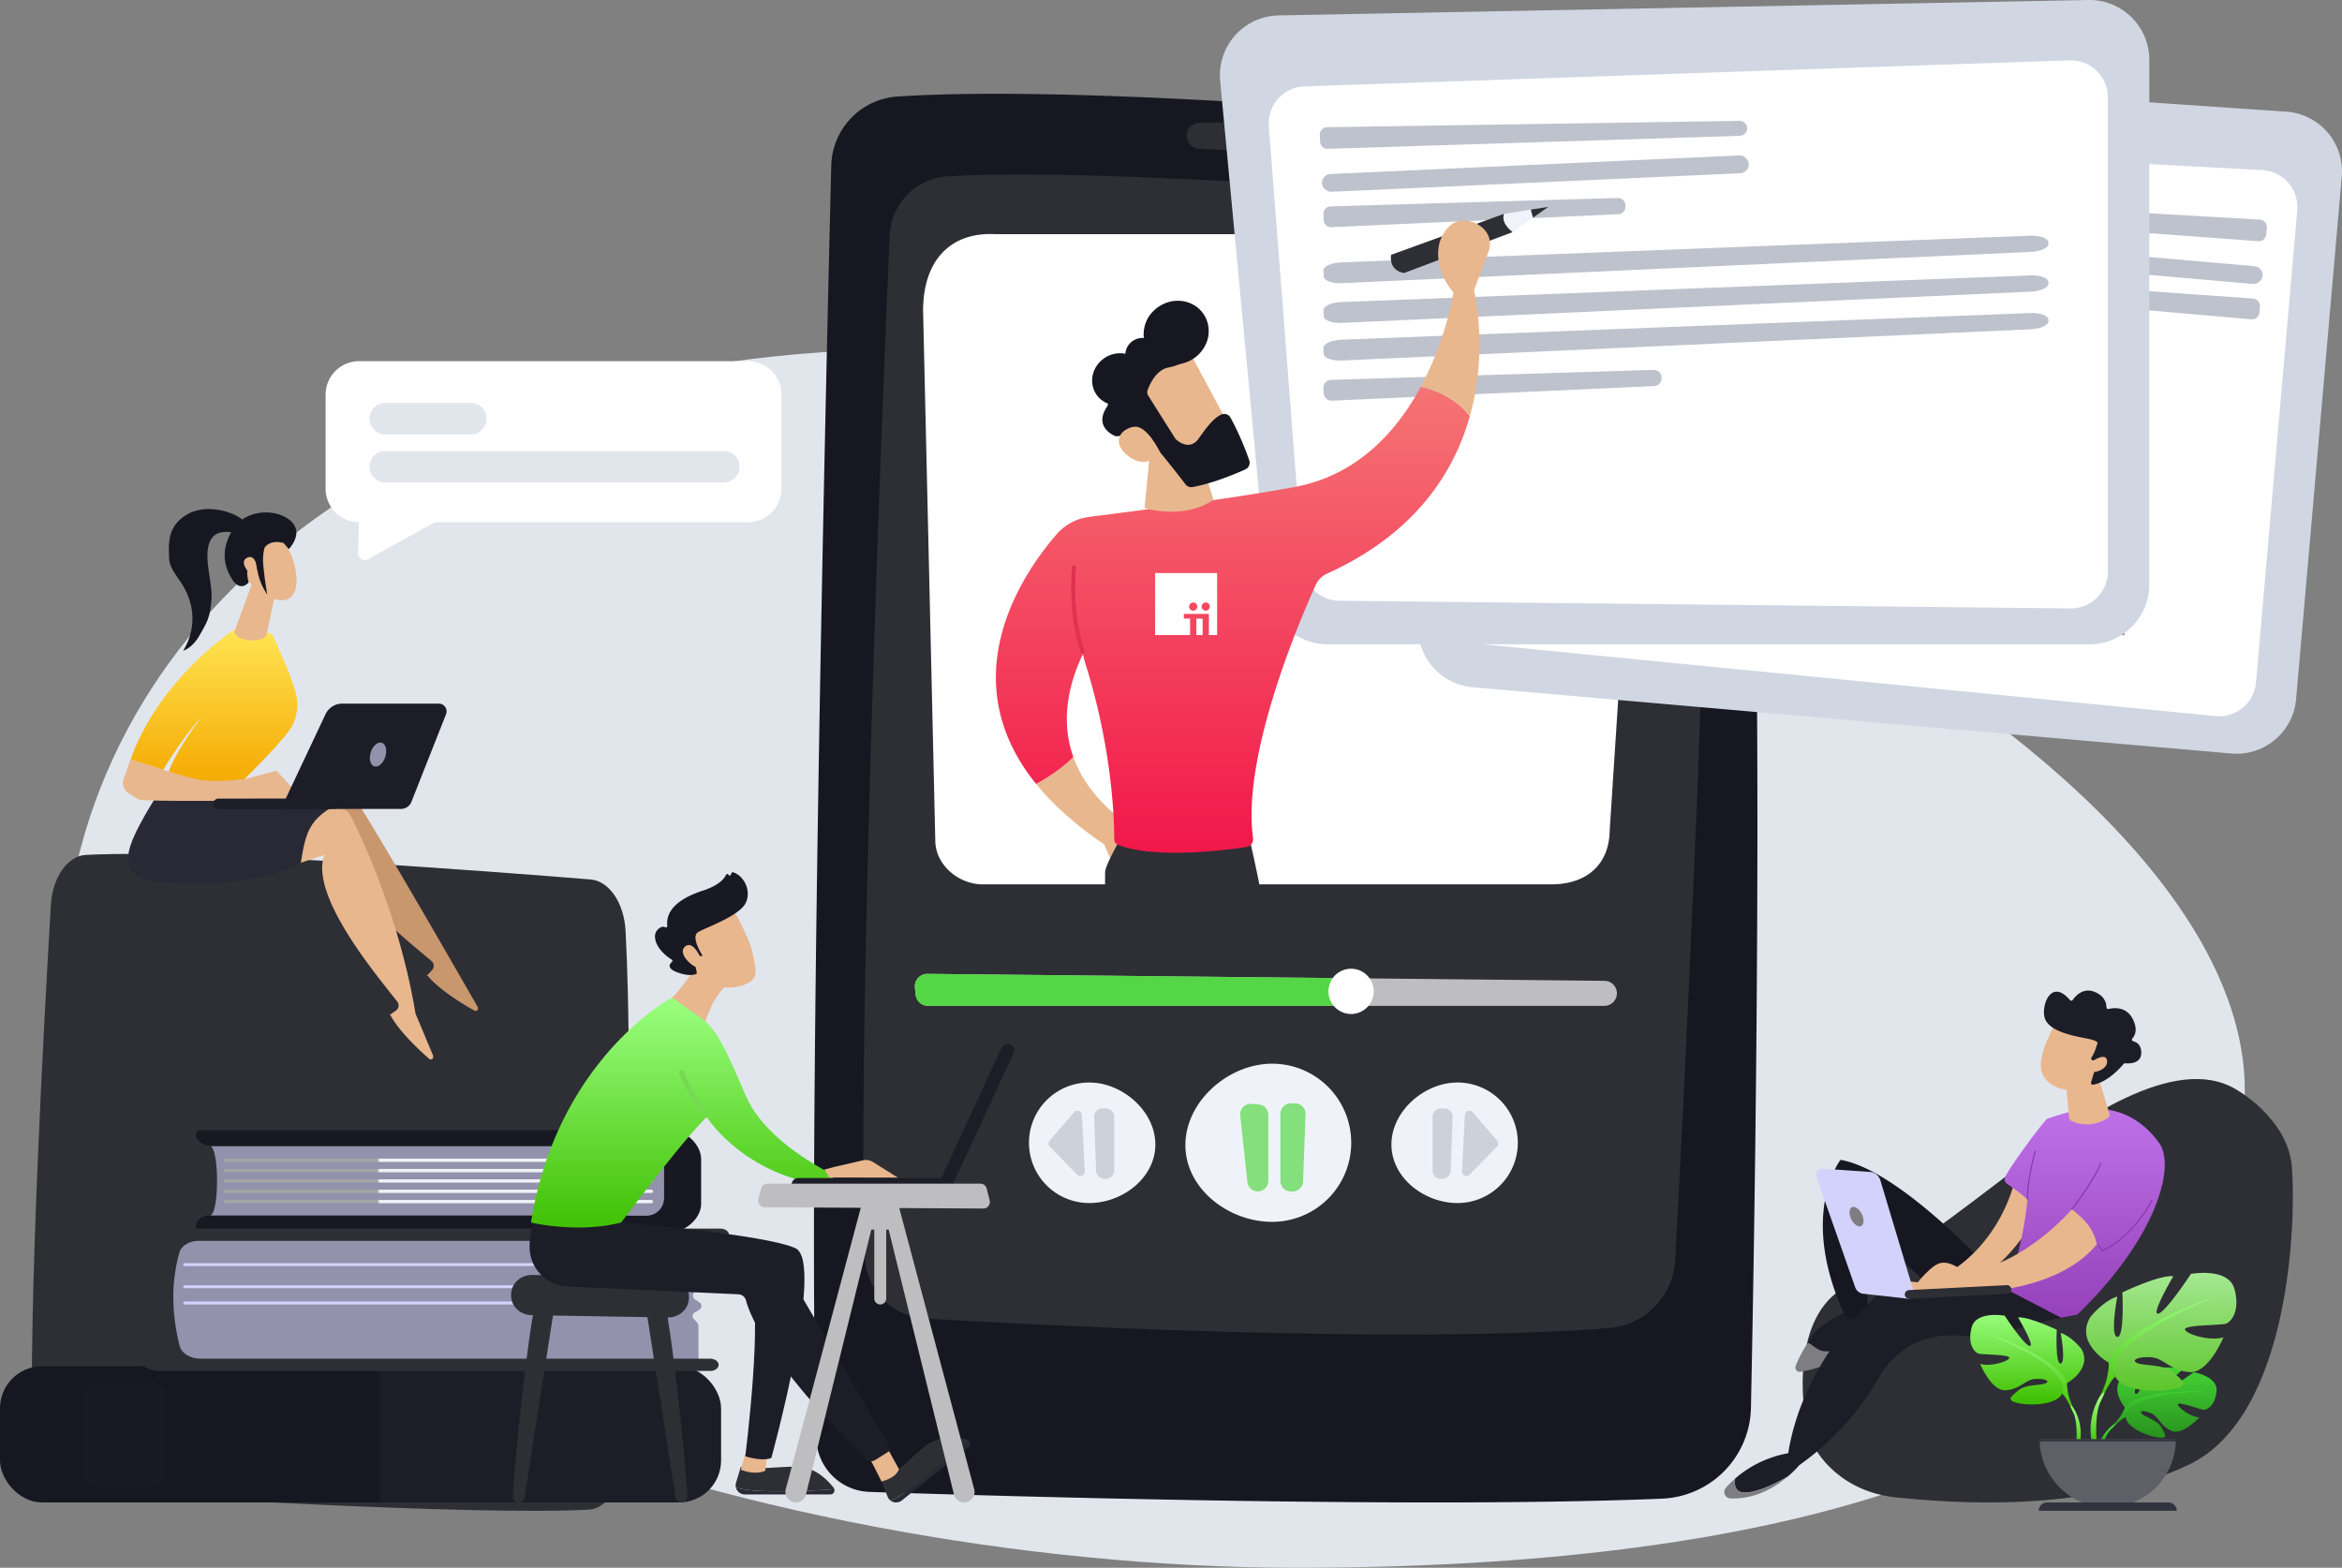 <svg xmlns="http://www.w3.org/2000/svg" xmlns:xlink="http://www.w3.org/1999/xlink" width="1120.063" height="749.878" viewBox="0 0 1120.063 749.878">
  <rect x="0" y="0" width="1120.063" height="749.878" fill="#808080" stroke="none"/>
  <defs>
    <linearGradient id="linear-gradient" x1="0.626" y1="6.824" x2="0.62" y2="6.816" gradientUnits="objectBoundingBox">
      <stop offset="0" stop-color="#292935"/>
      <stop offset="1" stop-color="#2e2e35"/>
    </linearGradient>
    <linearGradient id="linear-gradient-2" x1="-0.462" y1="3.694" x2="-0.459" y2="3.696" gradientUnits="objectBoundingBox">
      <stop offset="0" stop-color="#171722"/>
      <stop offset="1" stop-color="#1d1d28"/>
    </linearGradient>
    <linearGradient id="linear-gradient-3" x1="-0.567" y1="4.422" x2="-0.573" y2="4.419" xlink:href="#linear-gradient"/>
    <linearGradient id="linear-gradient-4" x1="-4.091" y1="152.177" x2="-4.081" y2="152.177" xlink:href="#linear-gradient"/>
    <clipPath id="clip-path">
      <rect id="Rectangle_5910" data-name="Rectangle 5910" width="390.11" height="344.543" transform="translate(1062.329 -1330.035)" fill="none"/>
    </clipPath>
    <linearGradient id="linear-gradient-5" x1="-9.96" y1="68.09" x2="-9.933" y2="68.09" xlink:href="#linear-gradient-2"/>
    <linearGradient id="linear-gradient-6" x1="-10.075" y1="530.954" x2="-10.176" y2="525.47" gradientUnits="objectBoundingBox">
      <stop offset="0" stop-color="#53d8ff"/>
      <stop offset="1" stop-color="#404047"/>
    </linearGradient>
    <linearGradient id="linear-gradient-7" x1="-8.312" y1="88.475" x2="-8.354" y2="88.29" xlink:href="#linear-gradient"/>
    <linearGradient id="linear-gradient-8" x1="-68.689" y1="550.327" x2="-69.234" y2="548.491" xlink:href="#linear-gradient"/>
    <linearGradient id="linear-gradient-9" x1="-26.949" y1="105.791" x2="-26.986" y2="105.621" gradientUnits="objectBoundingBox">
      <stop offset="0" stop-color="#ff928e"/>
      <stop offset="1" stop-color="#feb3b1"/>
    </linearGradient>
    <linearGradient id="linear-gradient-10" x1="-7.89" y1="503.242" x2="-7.937" y2="498.21" xlink:href="#linear-gradient-6"/>
    <linearGradient id="linear-gradient-11" x1="-7.949" y1="76.664" x2="-7.93" y2="76.664" xlink:href="#linear-gradient-2"/>
    <linearGradient id="linear-gradient-12" x1="-31.704" y1="89.908" x2="-31.741" y2="89.784" xlink:href="#linear-gradient-9"/>
    <linearGradient id="linear-gradient-13" x1="-3.77" y1="9.484" x2="-3.776" y2="9.48" xlink:href="#linear-gradient"/>
    <linearGradient id="linear-gradient-14" x1="0.5" x2="0.5" y2="1" gradientUnits="objectBoundingBox">
      <stop offset="0" stop-color="#f57474"/>
      <stop offset="1" stop-color="#f21649"/>
    </linearGradient>
    <linearGradient id="linear-gradient-15" x1="-54.758" y1="54.702" x2="-60.083" y2="54.677" gradientUnits="objectBoundingBox">
      <stop offset="0" stop-color="#e03250"/>
      <stop offset="1" stop-color="#e9605a"/>
    </linearGradient>
    <linearGradient id="linear-gradient-16" x1="-18.053" y1="110.981" x2="-18.098" y2="110.895" xlink:href="#linear-gradient-2"/>
    <linearGradient id="linear-gradient-17" x1="-2.922" y1="10.002" x2="-2.921" y2="9.995" xlink:href="#linear-gradient"/>
    <linearGradient id="linear-gradient-18" x1="-17.247" y1="60.955" x2="-17.229" y2="60.929" xlink:href="#linear-gradient-2"/>
    <linearGradient id="linear-gradient-19" x1="-7.286" y1="26.379" x2="-7.283" y2="26.396" xlink:href="#linear-gradient-2"/>
    <linearGradient id="linear-gradient-20" x1="-17.819" y1="96.373" x2="-17.779" y2="96.283" xlink:href="#linear-gradient-2"/>
    <linearGradient id="linear-gradient-21" x1="-4.894" y1="23.271" x2="-4.896" y2="23.259" xlink:href="#linear-gradient-2"/>
    <linearGradient id="linear-gradient-22" x1="0.5" x2="0.5" y2="1" gradientUnits="objectBoundingBox">
      <stop offset="0" stop-color="#c375ed"/>
      <stop offset="1" stop-color="#9542ba"/>
    </linearGradient>
    <linearGradient id="linear-gradient-23" x1="-17.185" y1="46.147" x2="-17.181" y2="46.121" xlink:href="#linear-gradient-2"/>
    <linearGradient id="linear-gradient-24" x1="-14.467" y1="337.494" x2="-14.475" y2="336.54" xlink:href="#linear-gradient"/>
    <linearGradient id="linear-gradient-25" x1="0.358" y1="2016.62" x2="0.363" y2="2016.62" gradientUnits="objectBoundingBox">
      <stop offset="0" stop-color="#a5a5a5"/>
      <stop offset="1" stop-color="#f0f0f7"/>
    </linearGradient>
    <linearGradient id="linear-gradient-26" x1="0.358" y1="2013.5" x2="0.363" y2="2013.5" xlink:href="#linear-gradient-25"/>
    <linearGradient id="linear-gradient-27" x1="0.358" y1="2010.382" x2="0.363" y2="2010.382" xlink:href="#linear-gradient-25"/>
    <linearGradient id="linear-gradient-28" x1="0.358" y1="2007.265" x2="0.363" y2="2007.265" xlink:href="#linear-gradient-25"/>
    <linearGradient id="linear-gradient-29" x1="0.358" y1="2004.147" x2="0.363" y2="2004.147" xlink:href="#linear-gradient-25"/>
    <linearGradient id="linear-gradient-30" x1="0.525" y1="29.28" x2="0.527" y2="29.28" xlink:href="#linear-gradient-2"/>
    <linearGradient id="linear-gradient-31" x1="0.421" y1="29.047" x2="0.42" y2="29.011" xlink:href="#linear-gradient"/>
    <linearGradient id="linear-gradient-32" x1="-0.711" y1="78.155" x2="-0.733" y2="77.918" xlink:href="#linear-gradient"/>
    <linearGradient id="linear-gradient-33" x1="-0.178" y1="64.76" x2="-0.208" y2="64.594" xlink:href="#linear-gradient"/>
    <linearGradient id="linear-gradient-34" x1="1.058" y1="48.921" x2="1.067" y2="48.966" xlink:href="#linear-gradient"/>
    <linearGradient id="linear-gradient-35" x1="0.5" x2="0.5" y2="1" gradientUnits="objectBoundingBox">
      <stop offset="0" stop-color="#ffe453"/>
      <stop offset="1" stop-color="#f5a900"/>
    </linearGradient>
    <linearGradient id="linear-gradient-36" x1="1.251" y1="503.033" x2="1.239" y2="502.549" xlink:href="#linear-gradient-2"/>
    <linearGradient id="linear-gradient-37" x1="0.798" y1="44.919" x2="0.793" y2="44.906" xlink:href="#linear-gradient-2"/>
    <linearGradient id="linear-gradient-38" x1="-3.708" y1="20.383" x2="-3.657" y2="20.383" xlink:href="#linear-gradient"/>
    <linearGradient id="linear-gradient-39" x1="-6.945" y1="20.383" x2="-6.894" y2="20.383" xlink:href="#linear-gradient"/>
    <linearGradient id="linear-gradient-40" x1="-0.766" y1="99.083" x2="-0.755" y2="99.083" xlink:href="#linear-gradient"/>
    <linearGradient id="linear-gradient-41" x1="-3.688" y1="705.996" x2="-3.682" y2="720.692" xlink:href="#linear-gradient"/>
    <linearGradient id="linear-gradient-42" x1="-3.677" y1="169.501" x2="-3.683" y2="168.863" xlink:href="#linear-gradient"/>
    <linearGradient id="linear-gradient-43" x1="-6.535" y1="64.217" x2="-6.526" y2="64.409" xlink:href="#linear-gradient"/>
    <linearGradient id="linear-gradient-44" x1="-5.869" y1="63.702" x2="-5.877" y2="63.603" xlink:href="#linear-gradient"/>
    <linearGradient id="linear-gradient-45" x1="-1.022" y1="17.343" x2="-1.03" y2="17.333" xlink:href="#linear-gradient-2"/>
    <linearGradient id="linear-gradient-46" x1="-0.415" y1="17.13" x2="-0.417" y2="17.124" xlink:href="#linear-gradient-2"/>
    <linearGradient id="linear-gradient-47" x1="0.5" x2="0.5" y2="1" gradientUnits="objectBoundingBox">
      <stop offset="0" stop-color="#9bff80"/>
      <stop offset="1" stop-color="#3ebf00"/>
    </linearGradient>
    <linearGradient id="linear-gradient-48" x1="-2.601" y1="364.38" x2="-2.601" y2="362.042" xlink:href="#linear-gradient-2"/>
    <linearGradient id="linear-gradient-49" x1="-7.602" y1="29.472" x2="-7.603" y2="29.453" xlink:href="#linear-gradient-2"/>
    <linearGradient id="linear-gradient-50" x1="0.5" x2="0.5" y2="1" gradientUnits="objectBoundingBox">
      <stop offset="0" stop-color="#45d535"/>
      <stop offset="1" stop-color="#27911c"/>
    </linearGradient>
    <linearGradient id="linear-gradient-56" x1="0.5" x2="0.5" y2="1" gradientUnits="objectBoundingBox">
      <stop offset="0" stop-color="#a9ea97"/>
      <stop offset="1" stop-color="#5dc62b"/>
    </linearGradient>
  </defs>
  <g id="Group_4797" data-name="Group 4797" transform="translate(-635.59 1408.848)">
    <g id="Group_163" data-name="Group 163">
      <path id="Path_151" data-name="Path 151" d="M1709.164-887.294c0,166.527-193.833,228.324-453.477,228.324S665.323-768.07,665.323-934.6s150.492-307.339,410.137-307.339S1709.164-1053.821,1709.164-887.294Z" fill="#e1e6ed"/>
      <path id="Path_152" data-name="Path 152" d="M665.764-695.976c45.252,2.921,195.8,12.135,251.466,9.21,8.137-.427,14.715-10.119,15.191-22.4,1.959-50.573,6.277-180.286,2.347-254.464-.708-13.357-7.855-23.839-16.71-24.56-46.167-3.759-186.347-14.552-241.39-11.749-8.781.447-15.952,10.726-16.739,23.951-3.251,54.712-10.985,195.229-8.708,258.263C651.646-705.893,657.929-696.482,665.764-695.976Z" fill="url(#linear-gradient)"/>
      <g id="Group_140" data-name="Group 140">
        <g id="Group_121" data-name="Group 121">
          <path id="Path_153" data-name="Path 153" d="M1033.138-1329.634c-2.662,107.35-11.294,477.642-7.174,608.862a26.347,26.347,0,0,0,25.482,25.514c68.755,2.25,266.542,7.953,379,3.235a44.364,44.364,0,0,0,42.537-43.4c2.338-112.678,7.494-429.6-4.762-574.779a36.2,36.2,0,0,0-32.492-32.985c-74.877-7.49-273.748-25.8-370.906-19.5A33.923,33.923,0,0,0,1033.138-1329.634Z" fill="url(#linear-gradient-2)"/>
          <path id="Path_154" data-name="Path 154" d="M1061.075-1296.277c-3.756,87.919-15.6,380.4-11.842,488.56a30.6,30.6,0,0,0,28.8,29.515c65.015,3.8,231.776,12.194,327.139,4.557a34.394,34.394,0,0,0,31.573-32.464c4.833-89.7,18.708-362.042,15.1-468.984a33.81,33.81,0,0,0-30.792-32.52c-70.337-6.315-250.986-21.341-332.021-16.92A29.566,29.566,0,0,0,1061.075-1296.277Z" fill="url(#linear-gradient-3)"/>
          <path id="Path_155" data-name="Path 155" d="M1203.057-1343.92h0a6.181,6.181,0,0,0,5.857,6.183c16.238.85,61.984,3.257,82.431,4.443a6.185,6.185,0,0,0,6.533-5.816,6.2,6.2,0,0,0-.1-1.538l-.13-.677a6.187,6.187,0,0,0-5.51-4.993c-13.82-1.266-55.521-4.777-83.148-3.791A6.174,6.174,0,0,0,1203.057-1343.92Z" fill="url(#linear-gradient-4)"/>
        </g>
        <path id="Path_157" data-name="Path 157" d="M1281.817-862.25a37.826,37.826,0,0,1-37.824,37.825c-20.89,0-41.488-15.837-41.488-36.726s20.6-38.923,41.488-38.923A37.823,37.823,0,0,1,1281.817-862.25Z" fill="#eff3f9"/>
        <path id="Path_158" data-name="Path 158" d="M1237.113-838.98h0a5.022,5.022,0,0,1-4.967-4.488l-3.411-31.861a5.025,5.025,0,0,1,4.463-5.529,4.967,4.967,0,0,1,.921-.013l3.409.266a5.022,5.022,0,0,1,4.633,5.007V-844a5.022,5.022,0,0,1-5.026,5.018Z" fill="#55d646" opacity="0.69" style="isolation: isolate"/>
        <path id="Path_159" data-name="Path 159" d="M1247.941-876.082v32.115a5.023,5.023,0,0,0,4.963,5.022l.806.01a5.022,5.022,0,0,0,5.079-4.841l1.161-32.126a5.022,5.022,0,0,0-4.843-5.2q-.089,0-.177,0h-1.966A5.023,5.023,0,0,0,1247.941-876.082Z" fill="#55d646" opacity="0.69" style="isolation: isolate"/>
        <g id="Group_122" data-name="Group 122">
          <path id="Path_160" data-name="Path 160" d="M1361.483-862.245a28.824,28.824,0,0,1-28.824,28.824h0c-15.918,0-31.615-12.068-31.615-27.988s15.7-29.661,31.615-29.661a28.824,28.824,0,0,1,28.824,28.824Z" fill="#eff3f9"/>
          <path id="Path_161" data-name="Path 161" d="M1320.716-874.658v25.677a4.015,4.015,0,0,0,3.967,4.015l.645.007a4.014,4.014,0,0,0,4.06-3.87l.93-25.684a4.016,4.016,0,0,0-3.868-4.158c-.048,0-.1,0-.146,0h-1.573a4.014,4.014,0,0,0-4.015,4.014Z" fill="#bdc2cc" opacity="0.69" style="isolation: isolate"/>
          <path id="Path_162" data-name="Path 162" d="M1336.162-875.518l-1.365,26.876a2.153,2.153,0,0,0,2.04,2.26,2.153,2.153,0,0,0,1.654-.649l13-13.372a2.154,2.154,0,0,0,.088-2.907l-11.637-13.5a2.153,2.153,0,0,0-3.037-.222A2.154,2.154,0,0,0,1336.162-875.518Z" fill="#bdc2cc" opacity="0.69" style="isolation: isolate"/>
        </g>
        <g id="Group_123" data-name="Group 123">
          <path id="Path_163" data-name="Path 163" d="M1127.7-862.245a28.823,28.823,0,0,0,28.824,28.824h0c15.917,0,31.614-12.068,31.614-27.988s-15.7-29.661-31.614-29.661a28.824,28.824,0,0,0-28.825,28.823Z" fill="#eff3f9"/>
          <path id="Path_164" data-name="Path 164" d="M1168.469-874.658v25.677a4.015,4.015,0,0,1-3.968,4.015l-.645.007a4.017,4.017,0,0,1-4.062-3.87l-.926-25.684a4.017,4.017,0,0,1,3.869-4.158c.048,0,.1,0,.143,0h1.575A4.015,4.015,0,0,1,1168.469-874.658Z" fill="#bdc2cc" opacity="0.69" style="isolation: isolate"/>
          <path id="Path_165" data-name="Path 165" d="M1153.023-875.518l1.365,26.876a2.153,2.153,0,0,1-2.04,2.26,2.153,2.153,0,0,1-1.654-.649l-13-13.372a2.154,2.154,0,0,1-.088-2.907l11.638-13.5a2.153,2.153,0,0,1,3.037-.22A2.154,2.154,0,0,1,1153.023-875.518Z" fill="#bdc2cc" opacity="0.69" style="isolation: isolate"/>
        </g>
        <path id="Path_166" data-name="Path 166" d="M1073.142-936.463l.334,3.338a5.986,5.986,0,0,0,5.957,5.388h323.461a5.985,5.985,0,0,0,5.985-5.985h0a5.984,5.984,0,0,0-5.923-5.985l-323.8-3.338a5.983,5.983,0,0,0-6.044,5.923A6.031,6.031,0,0,0,1073.142-936.463Z" fill="#fff" opacity="0.69" style="isolation: isolate"/>
        <path id="Path_167" data-name="Path 167" d="M1280.148-931.567c-.378-3.108-.843-6.257-1.288-9.419l-199.7-2.058a5.985,5.985,0,0,0-6.047,5.922,6.039,6.039,0,0,0,.03.66l.334,3.338a5.985,5.985,0,0,0,5.956,5.388h201.274C1280.495-929.078,1280.294-930.368,1280.148-931.567Z" fill="#55d646"/>
        <path id="Path_168" data-name="Path 168" d="M1292.572-934.669a10.824,10.824,0,0,1-10.822,10.822,10.823,10.823,0,0,1-10.823-10.822,10.822,10.822,0,0,1,10.823-10.823h0A10.824,10.824,0,0,1,1292.572-934.669Z" fill="#fff"/>
        <path id="Path_1363" data-name="Path 1363" d="M38.04,0H328a21,21,0,0,1,21,21L331.847,285.1c-.231,17.073-11.726,25.919-27.878,25.9H31.979C20.381,311,9.3,301.6,9.3,290L3.466,36.629C3.5,12.083,16.97-1.1,38.04,0Z" transform="translate(1073.59 -1296.848)" fill="#fff"/>
        <g id="Group_164" data-name="Group 164">
          <path id="Path_179" data-name="Path 179" d="M1702.711-1048.438l-362.826-31.692a28.619,28.619,0,0,1-26.13-28.313l-1.672-244.6a28.617,28.617,0,0,1,28.426-28.808c.713-.005,1.427.017,2.138.065l386.334,26.343a28.617,28.617,0,0,1,26.6,30.5c-.013.182-.027.363-.043.545l-21.832,249.947a28.616,28.616,0,0,1-31,26.02Z" fill="#d0d7e2"/>
          <path id="Path_180" data-name="Path 180" d="M1333.385-1329.4l-2.107,211.2a17.7,17.7,0,0,0,15.972,17.791l347.914,34.066a17.7,17.7,0,0,0,19.339-15.885c.006-.062.012-.125.017-.188l19.729-225.856a17.7,17.7,0,0,0-16.09-19.168c-.2-.018-.4-.032-.6-.042L1352.021-1346.9a17.7,17.7,0,0,0-18.612,16.731C1333.4-1329.91,1333.387-1329.654,1333.385-1329.4Z" fill="#fff"/>
          <path id="Path_181" data-name="Path 181" d="M1519.46-1315.076l196.887,11.276a3.586,3.586,0,0,1,3.374,3.784c0,.035-.005.071-.008.106l-.276,3.164a3.586,3.586,0,0,1-3.834,3.263l-196.611-14.442a3.583,3.583,0,0,1-3.311-3.838l0-.048h0A3.583,3.583,0,0,1,1519.46-1315.076Z" fill="#bdc2cc"/>
          <rect id="Rectangle_24" data-name="Rectangle 24" width="8.521" height="204.29" rx="4.26" transform="translate(1513.818 -1290.429) rotate(-85.008)" fill="#bdc2cc"/>
          <path id="Path_182" data-name="Path 182" d="M1572.314-1272.537l-.052.592a3.585,3.585,0,0,0,3.259,3.883h0l136.771,11.946a3.582,3.582,0,0,0,3.882-3.258h0l.243-2.78a3.583,3.583,0,0,0-3.258-3.883l-.058-.005-136.963-9.755A3.583,3.583,0,0,0,1572.314-1272.537Z" fill="#bdc2cc"/>
          <g id="Group_126" data-name="Group 126">
            <path id="Path_184" data-name="Path 184" d="M1450.064-1115.687a.53.53,0,0,1-.481-.573h0l.138-1.579a.527.527,0,0,1,.572-.48.528.528,0,0,1,.481.572h0l-.138,1.579a.529.529,0,0,1-.571.481Zm.46-5.264a.529.529,0,0,1-.481-.573l.138-1.58a.527.527,0,0,1,.572-.48.529.529,0,0,1,.481.572l-.138,1.58a.528.528,0,0,1-.571.481Zm.459-5.264a.528.528,0,0,1-.48-.573l.138-1.58a.528.528,0,0,1,.572-.48.527.527,0,0,1,.48.572l-.138,1.58a.528.528,0,0,1-.571.48Zm.46-5.264a.529.529,0,0,1-.481-.573l.138-1.578a.53.53,0,0,1,.573-.481.53.53,0,0,1,.48.573h0l-.138,1.578a.527.527,0,0,1-.572.48Zm.46-5.264a.529.529,0,0,1-.481-.573h0l.138-1.578a.53.53,0,0,1,.573-.481.53.53,0,0,1,.48.573h0l-.138,1.579a.527.527,0,0,1-.572.476Zm.46-5.264a.529.529,0,0,1-.481-.573h0l.138-1.583a.53.53,0,0,1,.573-.481.529.529,0,0,1,.48.573l-.138,1.579a.528.528,0,0,1-.567.486h-.005Zm.46-5.263a.529.529,0,0,1-.481-.573v-.006l.138-1.58a.528.528,0,0,1,.573-.48.528.528,0,0,1,.48.572l-.138,1.58a.528.528,0,0,1-.567.485h-.005Zm.459-5.264a.528.528,0,0,1-.48-.573h0l.138-1.58a.527.527,0,0,1,.572-.48.527.527,0,0,1,.48.572h0l-.138,1.58a.528.528,0,0,1-.571.48Zm.46-5.264a.53.53,0,0,1-.481-.573v0l.138-1.58a.527.527,0,0,1,.572-.48.527.527,0,0,1,.48.572l-.138,1.58a.528.528,0,0,1-.571.481h0Zm.46-5.264a.529.529,0,0,1-.481-.573v0l.138-1.58a.53.53,0,0,1,.573-.48.529.529,0,0,1,.48.572h0l-.138,1.58a.527.527,0,0,1-.571.481h0Zm.46-5.264a.529.529,0,0,1-.481-.573v0l.138-1.579a.529.529,0,0,1,.572-.481.53.53,0,0,1,.481.573l-.138,1.579a.527.527,0,0,1-.572.48Zm.46-5.264a.528.528,0,0,1-.481-.573v0l.138-1.579a.529.529,0,0,1,.572-.481.53.53,0,0,1,.481.573l-.138,1.579a.528.528,0,0,1-.572.48Zm.459-5.264a.528.528,0,0,1-.48-.573v0l.138-1.578a.528.528,0,0,1,.572-.481.528.528,0,0,1,.48.573l-.138,1.579a.526.526,0,0,1-.571.48Zm.46-5.264a.528.528,0,0,1-.481-.572v0l.138-1.58a.527.527,0,0,1,.572-.48.527.527,0,0,1,.48.572h0l-.138,1.579a.528.528,0,0,1-.57.481h0Zm.46-5.263a.53.53,0,0,1-.481-.573v0l.138-1.58a.528.528,0,0,1,.573-.48.527.527,0,0,1,.48.572l-.138,1.58a.528.528,0,0,1-.572.48Zm.46-5.264a.529.529,0,0,1-.481-.573v0l.138-1.579a.529.529,0,0,1,.573-.48.528.528,0,0,1,.48.572h0l-.138,1.58a.528.528,0,0,1-.572.48Zm.46-5.264a.529.529,0,0,1-.481-.573v0l.138-1.579a.529.529,0,0,1,.572-.48.529.529,0,0,1,.481.572h0l-.138,1.58a.529.529,0,0,1-.572.48Zm.459-5.264a.529.529,0,0,1-.481-.573v0l.138-1.579a.528.528,0,0,1,.572-.481.529.529,0,0,1,.481.572l-.138,1.58a.528.528,0,0,1-.568.485Zm.46-5.264a.529.529,0,0,1-.481-.573v0l.137-1.575a.53.53,0,0,1,.573-.481.53.53,0,0,1,.48.573l-.138,1.579a.528.528,0,0,1-.571.476Zm.46-5.264a.529.529,0,0,1-.481-.573h0l.138-1.582a.53.53,0,0,1,.573-.481.528.528,0,0,1,.48.573l-.138,1.582a.527.527,0,0,1-.572.477Zm.46-5.264a.527.527,0,0,1-.481-.572v-.005l.138-1.58a.528.528,0,0,1,.573-.48.528.528,0,0,1,.48.572l-.138,1.58a.529.529,0,0,1-.571.481h0Zm.46-5.263a.529.529,0,0,1-.481-.573v-.005l.138-1.58a.527.527,0,0,1,.572-.48.528.528,0,0,1,.481.572l-.138,1.58a.528.528,0,0,1-.572.48Zm.459-5.264a.53.53,0,0,1-.481-.573v-.006l.138-1.579a.528.528,0,0,1,.572-.48.528.528,0,0,1,.481.572l-.138,1.579a.528.528,0,0,1-.571.481h0Zm.46-5.264a.53.53,0,0,1-.481-.573v-.006l.138-1.579a.528.528,0,0,1,.572-.48.527.527,0,0,1,.48.572l-.138,1.58a.528.528,0,0,1-.571.48Zm.46-5.264a.529.529,0,0,1-.481-.573v-.006l.138-1.579a.528.528,0,0,1,.572-.481.528.528,0,0,1,.48.572h0l-.138,1.58a.527.527,0,0,1-.57.482h0Zm.46-5.264a.528.528,0,0,1-.481-.573v-.006l.138-1.578a.53.53,0,0,1,.573-.481.53.53,0,0,1,.48.573l-.138,1.579a.528.528,0,0,1-.572.479Zm.46-5.264a.528.528,0,0,1-.481-.573v-.006l.138-1.579a.53.53,0,0,1,.573-.481.53.53,0,0,1,.48.573l-.138,1.579a.527.527,0,0,1-.572.48Zm.459-5.264a.528.528,0,0,1-.481-.572v-.007l.138-1.579a.527.527,0,0,1,.572-.48.528.528,0,0,1,.481.572l-.138,1.579a.529.529,0,0,1-.571.481h0Z" fill="#7e7e82"/>
          </g>
          <g id="Group_127" data-name="Group 127">
            <path id="Path_185" data-name="Path 185" d="M1531.154-1113.9a.529.529,0,0,1-.48-.574v0l.138-1.58a.529.529,0,0,1,.594-.455.528.528,0,0,1,.459.547l-.138,1.58a.529.529,0,0,1-.569.485Zm.46-5.264a.529.529,0,0,1-.48-.574v0l.138-1.575a.529.529,0,0,1,.593-.456.529.529,0,0,1,.46.548l-.138,1.579a.53.53,0,0,1-.573.476Zm.46-5.264a.529.529,0,0,1-.48-.574h0l.138-1.582a.529.529,0,0,1,.593-.456.53.53,0,0,1,.46.548l-.138,1.582a.53.53,0,0,1-.573.477Zm.459-5.264a.528.528,0,0,1-.479-.573v0l.138-1.58a.529.529,0,0,1,.593-.456.53.53,0,0,1,.46.548l-.138,1.579a.529.529,0,0,1-.573.481Zm.46-5.264a.528.528,0,0,1-.48-.573v0l.138-1.58a.529.529,0,0,1,.593-.456.529.529,0,0,1,.459.548l-.137,1.579a.528.528,0,0,1-.573.48Zm.46-5.263a.529.529,0,0,1-.48-.574v-.005l.137-1.579a.53.53,0,0,1,.594-.455.527.527,0,0,1,.459.547l-.138,1.579a.529.529,0,0,1-.573.481Zm.46-5.264a.529.529,0,0,1-.48-.574v-.005l.138-1.579a.529.529,0,0,1,.594-.455.528.528,0,0,1,.459.547l-.138,1.58a.53.53,0,0,1-.573.48Zm.46-5.264a.529.529,0,0,1-.48-.574v-.005l.138-1.58a.529.529,0,0,1,.593-.455.529.529,0,0,1,.46.547l-.138,1.58a.529.529,0,0,1-.572.482h0Zm.459-5.264a.528.528,0,0,1-.479-.574v-.005l.138-1.578a.529.529,0,0,1,.593-.456.529.529,0,0,1,.46.548l-.138,1.579a.53.53,0,0,1-.573.479Zm.46-5.264a.529.529,0,0,1-.48-.574v-.005l.138-1.579a.528.528,0,0,1,.593-.456.53.53,0,0,1,.46.548l-.138,1.579a.529.529,0,0,1-.573.48Zm.46-5.264a.529.529,0,0,1-.48-.573v-.007l.138-1.579a.529.529,0,0,1,.593-.456.529.529,0,0,1,.459.548l-.138,1.579a.527.527,0,0,1-.572.481Z" fill="#7e7e82"/>
          </g>
          <g id="Group_128" data-name="Group 128">
            <path id="Path_186" data-name="Path 186" d="M1592.191-1105.63a.527.527,0,0,1-.48-.556l.089-1.583a.528.528,0,0,1,.556-.5h0a.536.536,0,0,1,.5.557l-.089,1.583a.53.53,0,0,1-.558.5Zm.3-5.276a.528.528,0,0,1-.482-.556l.088-1.582a.528.528,0,0,1,.542-.515.529.529,0,0,1,.516.542l0,.032-.088,1.579a.528.528,0,0,1-.556.5h0Zm.3-5.275a.53.53,0,0,1-.482-.556l.089-1.583a.529.529,0,0,1,.558-.5.527.527,0,0,1,.5.557l-.089,1.583a.529.529,0,0,1-.557.5Zm.3-5.276a.529.529,0,0,1-.481-.556l.089-1.583a.527.527,0,0,1,.557-.5h0a.519.519,0,0,1,.5.539v.018l-.089,1.583a.527.527,0,0,1-.557.5h-.017Zm.3-5.276a.528.528,0,0,1-.481-.556l.094-1.586a.528.528,0,0,1,.557-.5.52.52,0,0,1,.5.54v.017l-.088,1.582a.528.528,0,0,1-.558.5Zm.3-5.277a.528.528,0,0,1-.482-.556l.088-1.583a.53.53,0,0,1,.558-.5.524.524,0,0,1,.5.546v.012l-.089,1.582a.528.528,0,0,1-.556.5h-.017Zm.3-5.276a.53.53,0,0,1-.482-.556l.09-1.582a.528.528,0,0,1,.557-.5.527.527,0,0,1,.5.556l-.088,1.583a.529.529,0,0,1-.557.5Zm.3-5.275a.528.528,0,0,1-.481-.556l.086-1.583a.528.528,0,0,1,.573-.48.529.529,0,0,1,.482.54l-.089,1.582a.528.528,0,0,1-.557.5Zm.3-5.276a.528.528,0,0,1-.481-.556l.09-1.583a.528.528,0,0,1,.557-.5h0a.535.535,0,0,1,.5.557l-.09,1.583a.528.528,0,0,1-.556.5h0Zm.3-5.276a.529.529,0,0,1-.482-.556l.089-1.583a.53.53,0,0,1,.557-.5.529.529,0,0,1,.5.557l-.088,1.583a.529.529,0,0,1-.558.5Zm.3-5.279a.528.528,0,0,1-.481-.556l.088-1.583a.53.53,0,0,1,.557-.5.519.519,0,0,1,.5.537l0,.02-.089,1.582a.528.528,0,0,1-.557.5Zm.3-5.276a.529.529,0,0,1-.481-.556l.089-1.582a.529.529,0,0,1,.556-.5h0a.52.52,0,0,1,.5.539v.018l-.089,1.583a.528.528,0,0,1-.556.5h0Zm.3-5.276a.531.531,0,0,1-.482-.556l.089-1.578a.529.529,0,0,1,.561-.495h0a.522.522,0,0,1,.5.544v.013l-.089,1.583a.528.528,0,0,1-.557.5Zm.3-5.272a.528.528,0,0,1-.482-.556l.086-1.583a.528.528,0,0,1,.557-.5.528.528,0,0,1,.5.557l-.089,1.582a.529.529,0,0,1-.557.5h-.013Zm.3-5.276a.528.528,0,0,1-.482-.556l.087-1.583a.528.528,0,0,1,.572-.481.529.529,0,0,1,.483.541l-.089,1.582a.528.528,0,0,1-.557.5h-.014Zm.293-5.276a.528.528,0,0,1-.481-.556l.088-1.583a.528.528,0,0,1,.554-.5.522.522,0,0,1,.5.545v.012l-.083,1.582a.527.527,0,0,1-.556.5h0Zm.3-5.276a.528.528,0,0,1-.481-.556l.089-1.583a.529.529,0,0,1,.557-.5.529.529,0,0,1,.5.557l-.089,1.582a.528.528,0,0,1-.556.5h-.018Zm.3-5.275a.528.528,0,0,1-.482-.556l.089-1.583a.53.53,0,0,1,.56-.5.529.529,0,0,1,.495.56h0l-.088,1.578a.53.53,0,0,1-.558.5Zm.3-5.276a.528.528,0,0,1-.482-.556l.09-1.583a.526.526,0,0,1,.555-.5h0a.518.518,0,0,1,.5.537v.02l-.089,1.586a.528.528,0,0,1-.556.5Z" fill="#7e7e82"/>
          </g>
          <g id="Group_129" data-name="Group 129">
            <path id="Path_187" data-name="Path 187" d="M1650.993-1104.891a.529.529,0,0,1-.48-.572l.138-1.576a.527.527,0,0,1,.572-.48.527.527,0,0,1,.48.572l-.138,1.58A.529.529,0,0,1,1650.993-1104.891Zm.46-5.264a.53.53,0,0,1-.481-.569l.139-1.583a.527.527,0,0,1,.572-.48.527.527,0,0,1,.48.572l-.138,1.583A.529.529,0,0,1,1651.453-1110.155Zm.459-5.264a.528.528,0,0,1-.479-.573l.138-1.58a.528.528,0,0,1,.572-.48.527.527,0,0,1,.48.572l-.138,1.58A.529.529,0,0,1,1651.912-1115.419Zm.46-5.264a.53.53,0,0,1-.48-.573l.138-1.58a.53.53,0,0,1,.573-.48.528.528,0,0,1,.48.572l-.138,1.579a.529.529,0,0,1-.573.481Zm.46-5.264a.53.53,0,0,1-.48-.573l.138-1.579a.53.53,0,0,1,.573-.481.53.53,0,0,1,.48.573l-.138,1.579a.529.529,0,0,1-.573.48Zm.46-5.264a.529.529,0,0,1-.48-.574h0l.138-1.578a.529.529,0,0,1,.572-.481.53.53,0,0,1,.481.573l-.138,1.579a.528.528,0,0,1-.573.48Zm.46-5.264a.529.529,0,0,1-.48-.573h0l.138-1.58a.528.528,0,0,1,.572-.481.53.53,0,0,1,.481.573h0l-.138,1.579a.528.528,0,0,1-.572.482Zm.459-5.264a.527.527,0,0,1-.479-.573h0l.138-1.579a.527.527,0,0,1,.572-.48.527.527,0,0,1,.48.572l-.138,1.58a.527.527,0,0,1-.572.478Zm.46-5.263a.529.529,0,0,1-.48-.574h0l.138-1.58a.528.528,0,0,1,.573-.48.527.527,0,0,1,.48.572l-.138,1.58a.53.53,0,0,1-.573.48Zm.46-5.264a.529.529,0,0,1-.48-.574h0l.138-1.58a.529.529,0,0,1,.573-.48.529.529,0,0,1,.48.572l-.138,1.58a.529.529,0,0,1-.573.481Z" fill="#7e7e82"/>
          </g>
          <g id="Group_131" data-name="Group 131">
            <path id="Path_188" data-name="Path 188" d="M1363.242-1113.464a.794.794,0,0,1-.724-.792l.526-199.1a.8.8,0,0,1,.8-.792.8.8,0,0,1,.792.8l-.531,199.1a.794.794,0,0,1-.8.791Z" fill="#7e7e82"/>
            <g id="Group_130" data-name="Group 130">
              <path id="Path_189" data-name="Path 189" d="M1361.144-1310.207l2.694-2.682,2.68,2.7.007-2.282-2.68-2.7-2.695,2.68Z" fill="#7e7e82"/>
            </g>
          </g>
        </g>
        <g id="Group_165" data-name="Group 165">
          <path id="Path_179-2" data-name="Path 179-2" d="M1634.876-1100.654H1270.593a28.624,28.624,0,0,1-28.5-25.937l-22.958-243.579a28.624,28.624,0,0,1,25.817-31.18q1.065-.1,2.136-.12l387.242-7.373a28.623,28.623,0,0,1,29.163,28.072c0,.182.005.365.005.547v250.947A28.625,28.625,0,0,1,1634.876-1100.654Z" fill="#d0d7e2"/>
          <path id="Path_180-2" data-name="Path 180-2" d="M1242.42-1348.46l16.283,210.625a17.7,17.7,0,0,0,17.464,16.338l349.631,3.663a17.7,17.7,0,0,0,17.887-17.511c0-.063,0-.126,0-.189V-1362.3a17.7,17.7,0,0,0-17.7-17.7c-.2,0-.406,0-.608.011l-365.914,12.471a17.7,17.7,0,0,0-17.089,18.291C1242.386-1348.971,1242.4-1348.715,1242.42-1348.46Z" fill="#fff"/>
          <g id="Group_4823" data-name="Group 4823">
            <path id="Path_181-2" data-name="Path 181-2" d="M1471.169-1347.624h0l0,.047a3.585,3.585,0,0,1-3.467,3.7l-197.084,6.216a3.584,3.584,0,0,1-3.694-3.42l-.144-3.171c0-.036,0-.071,0-.106a3.585,3.585,0,0,1,3.528-3.641l197.227-3.043A3.584,3.584,0,0,1,1471.169-1347.624Z" fill="#808b9d" opacity="0.522"/>
            <rect id="Rectangle_24-2" data-name="Rectangle 24-2" width="204.332" height="8.523" rx="4.261" transform="translate(1267.635 -1325.431) rotate(-2.598)" fill="#808b9d" opacity="0.522"/>
            <path id="Path_182-2" data-name="Path 182-2" d="M1409.254-1314.161l-137.279,4.026-.057,0a3.587,3.587,0,0,0-3.42,3.744l.127,2.791a3.586,3.586,0,0,0,3.744,3.419l137.179-6.225a3.584,3.584,0,0,0,3.419-3.743l-.027-.594A3.585,3.585,0,0,0,1409.254-1314.161Z" fill="#808b9d" opacity="0.522"/>
          </g>
          <path id="Path_182-2-2" data-name="Path 182-2" d="M1606.609-1296.116l-329.533,12.75-.139.006c-4.75.215-8.528,1.993-8.439,3.971l.127,2.791c.09,1.978,4.013,3.406,8.763,3.191l329.433-14.947c4.75-.216,8.528-1.994,8.438-3.972l-.027-.593C1615.143-1294.874,1611.305-1296.3,1606.609-1296.116Z" fill="#808b9d" opacity="0.522"/>
          <path id="Path_182-2-3" data-name="Path 182-2" d="M1606.609-1277.116l-329.533,12.75-.139.006c-4.75.215-8.528,1.993-8.439,3.971l.127,2.791c.09,1.978,4.013,3.406,8.763,3.191l329.433-14.947c4.75-.216,8.528-1.994,8.438-3.972l-.027-.593C1615.143-1275.874,1611.305-1277.3,1606.609-1277.116Z" fill="#808b9d" opacity="0.522"/>
          <path id="Path_182-2-4" data-name="Path 182-2" d="M1606.609-1259.116l-329.533,12.75-.139.006c-4.75.215-8.528,1.993-8.439,3.971l.127,2.791c.09,1.978,4.013,3.406,8.763,3.191l329.433-14.947c4.75-.216,8.528-1.994,8.438-3.972l-.027-.593C1615.143-1257.874,1611.305-1259.3,1606.609-1259.116Z" fill="#808b9d" opacity="0.522"/>
          <path id="Path_182-2-5" data-name="Path 182-2" d="M1426.14-1231.927l-153.728,4.772-.065,0a3.819,3.819,0,0,0-3.849,3.763l.127,2.791a3.818,3.818,0,0,0,4.173,3.4l153.629-6.97a3.819,3.819,0,0,0,3.848-3.764l-.027-.593A3.809,3.809,0,0,0,1426.14-1231.927Z" fill="#808b9d" opacity="0.522"/>
        </g>
        <g id="Group_166" data-name="Group 166">
          <g id="Group_4794" data-name="Group 4794">
            <g id="Group_4793" data-name="Group 4793" clip-path="url(#clip-path)">
              <g id="Group_138" data-name="Group 138">
                <g id="Group_137" data-name="Group 137">
                  <path id="Path_192" data-name="Path 192" d="M1217.772-754.282a3.227,3.227,0,0,0-.085-.837c-4.169-16.527-24.859-26.821-24.859-26.821l-8.2.642c-4.714,14.567-4.108,23.5-3.351,27.48.021.113.055.218.084.325A194.555,194.555,0,0,0,1217.772-754.282Z" fill="url(#linear-gradient-5)"/>
                  <path id="Path_193" data-name="Path 193" d="M1181.361-753.492a3.556,3.556,0,0,0,2.6,2.628c9.622,2.023,24.913.4,31.334-.444a2.985,2.985,0,0,0,2.475-2.974A194.618,194.618,0,0,1,1181.361-753.492Z" fill="url(#linear-gradient-6)"/>
                  <g id="Group_135" data-name="Group 135">
                    <path id="Path_194" data-name="Path 194" d="M1300.862-1286.956l54-19.6,4.163,8.719-51.914,19.562S1299.9-1278.922,1300.862-1286.956Z" fill="url(#linear-gradient-7)"/>
                    <path id="Path_195" data-name="Path 195" d="M1354.868-1306.56c-1.591,4.821,4.162,8.719,4.162,8.719l9.794-6.932a19.6,19.6,0,0,1-1.034-3.821Z" fill="#f0f4fa"/>
                    <path id="Path_196" data-name="Path 196" d="M1367.79-1308.594a19.6,19.6,0,0,0,1.034,3.821l7.237-5.123Z" fill="url(#linear-gradient-8)"/>
                  </g>
                  <path id="Path_197" data-name="Path 197" d="M1148.894-1046.852c-5.063,5.4-12.52,10.075-17.767,12.988,7.836,9.685,18.438,19.383,32.473,28.877l4.018,9.015,12.87-15.426S1157.394-1022.891,1148.894-1046.852Z" fill="#e8b78e"/>
                  <path id="Path_198" data-name="Path 198" d="M1181.33-793.508l3.474,16.717a2.733,2.733,0,0,0,2.334,2.25,23.217,23.217,0,0,0,5.38-.086,3.436,3.436,0,0,0,2.724-4.024l0-.014-2.414-14.843Z" fill="url(#linear-gradient-9)"/>
                  <path id="Path_199" data-name="Path 199" d="M1253.279-753.659c-9.055-.254-13.738-1.32-16.161-2.31,0,.9,0,1.817.029,2.766a1.787,1.787,0,0,0,1.707,1.818l49.718-.32a2.27,2.27,0,0,0,2.071-2.454,2.262,2.262,0,0,0-.245-.852C1283.879-754.472,1267.279-753.267,1253.279-753.659Z" fill="url(#linear-gradient-10)"/>
                  <path id="Path_200" data-name="Path 200" d="M1290.4-755.011a2.368,2.368,0,0,0-.2-.375c-4.392-6.135-15.574-18.352-37.671-23.651l-10.6-.334s-4.721,8.2-4.81,23.4c2.422.989,7.105,2.056,16.162,2.31C1267.278-753.267,1283.878-754.472,1290.4-755.011Z" fill="url(#linear-gradient-11)"/>
                  <path id="Path_201" data-name="Path 201" d="M1239.964-795.437c.119.79,1.57,12.8,2.133,17.457a2.307,2.307,0,0,0,1.944,2.085,24.286,24.286,0,0,0,7.282-.112,3.136,3.136,0,0,0,2.377-3.147v-18.853Z" fill="url(#linear-gradient-12)"/>
                  <path id="Path_202" data-name="Path 202" d="M1231.458-1014.612s25.569,97.172,25.107,219.453a4.733,4.733,0,0,1-3.755,4.613,55.235,55.235,0,0,1-11.853,1.371,4.392,4.392,0,0,1-4.186-3.667c-3.584-21.025-24.161-139.468-35.882-158.7,0,0-7.713,105.491-5.248,160.22a2.594,2.594,0,0,1-2.289,2.7,43.678,43.678,0,0,1-9.515-.026,3.476,3.476,0,0,1-3.1-2.948c-2.551-17.793-17.252-123.709-16.627-200.008.037-4.3,11.378-23.01,11.378-23.01Z" fill="url(#linear-gradient-13)"/>
                  <path id="Path_203" data-name="Path 203" d="M1315.07-1223.862c-11.225,20.891-29.854,42.209-60.168,47.922-27.985,5.274-78.236,11.791-98.436,14.336a24.737,24.737,0,0,0-15.632,8.392c-15.875,18.371-50.709,68.667-9.708,119.348,5.247-2.913,12.7-7.583,17.767-12.988-4.537-12.787-4.909-29.128,4.6-49.166a46.63,46.63,0,0,0,1.215,4.708c13.1,41.51,13.8,76.053,13.771,84.014a2.629,2.629,0,0,0,1.65,2.457c17.244,6.911,50.439,2.8,61.582,1.137a3.747,3.747,0,0,0,3.134-4.253c-5.467-39.621,22.6-104.8,30.012-121.123a10.817,10.817,0,0,1,5.384-5.388c42.393-19.177,60.822-48.7,68.293-75.291C1332.071-1218.435,1322.053-1222.223,1315.07-1223.862Z" fill="url(#linear-gradient-14)"/>
                  <path id="Path_204" data-name="Path 204" d="M1338.535-1209.758c9.057-32.232,2.012-60.164,2.012-60.164h-9.657a156.346,156.346,0,0,1-15.819,46.06C1322.055-1222.224,1332.071-1218.435,1338.535-1209.758Z" fill="#e8b78e"/>
                  <path id="Path_205" data-name="Path 205" d="M1347.819-1294.93a10.624,10.624,0,0,1-.231,6.219l-8.183,21.637a3.548,3.548,0,0,1-3.317,2.292,4.273,4.273,0,0,1-2.886-1.485c-14.181-14.1-8.839-27.48-8.839-27.48.773-1.937,3.1-7.775,8.637-9.253C1338.822-1304.555,1346.143-1300.735,1347.819-1294.93Z" fill="#e8b78e"/>
                  <path id="Path_206" data-name="Path 206" d="M1186.274-1199.722l-3.325,33.956s19.1,5.753,33-4.05l-9.766-30.861Z" fill="#e8b78e"/>
                  <path id="Path_210" data-name="Path 210" d="M1151.754-1099.124c-6.951-19.021-4.43-41.989-4.4-42.219l1.916.219c-.025.225-2.494,22.753,4.3,41.338Z" transform="translate(1 3)" fill="url(#linear-gradient-15)"/>
                  <path id="Path_211" data-name="Path 211" d="M1199.95-954.016a.962.962,0,0,1-.932-.723c-2.121-8.177-18-17.165-18.158-17.255a.964.964,0,0,1-.371-1.312.962.962,0,0,1,1.309-.371h0c.683.384,16.755,9.481,19.081,18.453a.966.966,0,0,1-.691,1.176A.99.99,0,0,1,1199.95-954.016Z" fill="url(#linear-gradient-16)"/>
                  <path id="Path_102" data-name="Path 102" d="M1203.27-1242.5c.542.474,22.832,42.337,22.832,42.337l-25.387,13.195-27.317-36.3S1194.2-1250.427,1203.27-1242.5Z" fill="#e8b78e"/>
                  <path id="Path_103" data-name="Path 103" d="M1184.769-1219.54l12.792,20.289a3.158,3.158,0,0,0,.591.693c1.421,1.245,6.652,5.16,10.7-.534,3.674-5.167,7.1-9.833,10.83-11.45a3.384,3.384,0,0,1,4.381,1.41,137.544,137.544,0,0,1,9.031,20.623,3.544,3.544,0,0,1-2.029,4.239c-5.026,2.253-15.747,6.721-25.129,8.38a3.36,3.36,0,0,1-3.28-1.2c-3.672-4.756-14.891-19.168-18.678-22.679-3.554-3.295-10.215-1.528-12.968-.594a3.454,3.454,0,0,1-2.683-.173c-2.886-1.473-8.66-5.625-3.42-13.6a3.284,3.284,0,0,0-.965-4.681c-.035-.022-.071-.042-.107-.062-3.354-1.866-7.32-5.67-3.8-12.47,3.579-6.914,10.073-7.562,14.218-7.155a3.7,3.7,0,0,0,3.807-2.487,2.936,2.936,0,0,1,2.525-1.951,3.575,3.575,0,0,0,2.95-3.916c-.014-.1-.033-.206-.057-.308-.834-3.655-.653-10.092,5.52-13.7,14.1-8.519,21.6,2.193,24.025,10.164s-10.7,16.253-18.393,17.579c-5.853,1.009-8.982,7.595-10.146,10.695A3.267,3.267,0,0,0,1184.769-1219.54Z" fill="#171722"/>
                  <ellipse id="Ellipse_31" data-name="Ellipse 31" cx="7.911" cy="7.481" rx="7.911" ry="7.481" transform="matrix(0.833, -0.553, 0.553, 0.833, 1170.823, -1241.452)" fill="#171722"/>
                  <ellipse id="Ellipse_32" data-name="Ellipse 32" cx="12.946" cy="12.241" rx="12.946" ry="12.241" transform="matrix(0.833, -0.553, 0.553, 0.833, 1153.075, -1230.474)" fill="#171722"/>
                  <ellipse id="Ellipse_33" data-name="Ellipse 33" cx="15.823" cy="14.962" rx="15.823" ry="14.962" transform="matrix(0.833, -0.553, 0.553, 0.833, 1176.643, -1253.485)" fill="#171722"/>
                  <path id="Path_104" data-name="Path 104" d="M1190.444-1192.433s-6.191-13.117-12.421-12.3-11.144,7.115-3.438,13.559C1184.17-1183.164,1190.444-1192.433,1190.444-1192.433Z" fill="#e8b78e"/>
                  <g id="Group_4798" data-name="Group 4798" transform="translate(1188.028 -1134.737)">
                    <rect id="Rectangle_5879" data-name="Rectangle 5879" width="2.994" height="7.88" transform="translate(19.726 21.774)" fill="#fff"/>
                    <path id="Path_1290" data-name="Path 1290" d="M-531.527-255.345v29.654H-514.8v-7.88h-2.994v-2.246h11.977v10.126h3.94v-29.654Zm18.229,17.982a1.956,1.956,0,0,1-1.956-1.956,1.956,1.956,0,0,1,1.956-1.956,1.956,1.956,0,0,1,1.956,1.956A1.956,1.956,0,0,1-513.3-237.363Zm5.98,0a1.956,1.956,0,0,1-1.956-1.956,1.956,1.956,0,0,1,1.956-1.956,1.956,1.956,0,0,1,1.956,1.956A1.956,1.956,0,0,1-507.318-237.363Z" transform="translate(531.527 255.345)" fill="#fff"/>
                  </g>
                </g>
              </g>
            </g>
          </g>
        </g>
      </g>
      <g id="Group_142" data-name="Group 142" transform="translate(-4)">
        <path id="Path_212" data-name="Path 212" d="M1708.937-887.8s24.672,13.667,26.712,36.8.17,119.135-49.3,142.765-114.957,18.184-140.022,15.6-38.964-19.619-42.069-31.347-8.12-55.422,18.25-69.516,54.064-35.686,81.739-56.712S1679.348-905.561,1708.937-887.8Z" fill="url(#linear-gradient-17)"/>
        <path id="Path_213" data-name="Path 213" d="M1530.283-785.526s6.658.352,7.474,14.051c0,0-15.44,13.841-36.3,17.136-1.566.247,2.189-10.689,2.754-12.171C1506.9-773.562,1515.358-778.1,1530.283-785.526Z" fill="url(#linear-gradient-18)"/>
        <path id="Path_214" data-name="Path 214" d="M1605.273-801.638h-14.051s-43.127-47.63-71.413-52.436c0,0-19.689,25.134,1.049,72.1a6.854,6.854,0,0,0,8.978,3.655,6.826,6.826,0,0,0,.837-.421,5.631,5.631,0,0,0,2.243-2.673l-1.667-40.1s36.788,32.176,43.181,38.385S1613.326-780.707,1605.273-801.638Z" fill="url(#linear-gradient-19)"/>
        <path id="Path_215" data-name="Path 215" d="M1469.426-701.636a52.808,52.808,0,0,1,28.814-12.61l4.581,2.8a49.965,49.965,0,0,1-8.257,8.859c-4.9,2.848-12.477,6.706-18.754,7.543C1469.706-694.229,1468.805-697.916,1469.426-701.636Z" fill="url(#linear-gradient-20)"/>
        <path id="Path_216" data-name="Path 216" d="M1504.215-766.514c3.627,1.175,5.222,6.314,14.428,2.915a81.557,81.557,0,0,0,18.932-9.974c.075.663.14,1.354.183,2.093,0,0-16.281,15.485-37.137,18.78a2.077,2.077,0,0,1-2.359-1.75,2.086,2.086,0,0,1,.116-1.05A52.409,52.409,0,0,1,1504.215-766.514Z" fill="#7e7e82"/>
        <path id="Path_217" data-name="Path 217" d="M1464.993-697.23a48.418,48.418,0,0,1,4.436-4.406c-.62,3.718.28,7.407,6.384,6.594,6.278-.837,13.85-4.7,18.754-7.542-6.146,5.242-15.5,10.806-27.3,10.479a3.1,3.1,0,0,1-3.027-3.172A3.1,3.1,0,0,1,1464.993-697.23Z" fill="#7e7e82"/>
        <path id="Path_218" data-name="Path 218" d="M1604.759-791.471l-65.8.713s-37.578,31.09-44.394,78.5c0,0-1.131,3.487,5.661,4.084,0,0,22.719-14.839,37.533-41.073,18.164-32.167,54.149-17.688,54.149-17.688,11.823-8.524,28.531-10.26,41.117-13.1Z" fill="url(#linear-gradient-21)"/>
        <path id="Path_219" data-name="Path 219" d="M1603.2-844.478s-7.084,35.5-41.792,49.545l-12.346-1.455-2.914,4.645,28.961.923a79.2,79.2,0,0,0,37.869-36.521C1613.417-828.225,1620.64-843.142,1603.2-844.478Z" fill="#e8b78e"/>
        <path id="Path_220" data-name="Path 220" d="M1599.41-792.055s8.056-21.9,9.787-43.173a92.891,92.891,0,0,0-9.577-7.25,2.663,2.663,0,0,1-1.04-3.453c2.708-5.609,19.085-27.638,20.312-27.944,6.668-1.664,34.015-14.667,53.275,11.678,8.266,11.306-1.64,46.111-39.14,82.156l-7.737,1.479Z" fill="url(#linear-gradient-22)"/>
        <path id="Path_221" data-name="Path 221" d="M1630.449-830.427s-22.38,26.5-50.994,30.373c0,0-7.395-6.742-12.893-4.335s-13.039,13.031-13.039,13.031h36.739s34.739-1.224,52.1-22.29C1640.963-821.018,1636.78-825.421,1630.449-830.427Z" fill="#e8b78e"/>
        <path id="Path_222" data-name="Path 222" d="M1643.5-892.459l4.9,16.332a1.8,1.8,0,0,1-.7,2,18.244,18.244,0,0,1-16.972,1.705,2.662,2.662,0,0,1-1.713-2.287l-1.16-14.228Z" fill="#e8b78e"/>
        <g id="Group_141" data-name="Group 141">
          <path id="Path_223" data-name="Path 223" d="M1622.873-919.7s-8.811,14.656-7.048,22.8,14.069,13.092,25.44,5.888l7.147-22.313Z" fill="#e8b78e"/>
          <path id="Path_224" data-name="Path 224" d="M1640.251-901.764a.838.838,0,0,1-.484-1.082.846.846,0,0,1,.062-.127,21.934,21.934,0,0,0,2.708-6.514s1.882-1.332-5.072-2.66-17.33-3.411-19.757-9.164c-2.366-5.611,2.493-20.221,11.833-9.191a.839.839,0,0,0,1.181.106.843.843,0,0,0,.146-.158c1.358-1.947,4.975-6.025,10.356-3.9,5.036,1.985,5.759,5.576,5.775,7.4a.833.833,0,0,0,.837.829.852.852,0,0,0,.188-.022c2.474-.591,8.44-1.277,11.518,4.735,2.535,4.952,1.172,7.884-.126,9.348a.835.835,0,0,0,.066,1.18.836.836,0,0,0,.356.189c1.662.426,3.844,1.718,3.81,5.569-.049,5.323-6.006,5.13-7.708,4.965a.842.842,0,0,0-.732.3c-1.375,1.671-7.59,8.782-14.618,9.93a.845.845,0,0,1-.962-.71.831.831,0,0,1,.025-.364l2.647-9.033a.841.841,0,0,0-.5-1.021Z" fill="url(#linear-gradient-23)"/>
          <path id="Path_225" data-name="Path 225" d="M1639.08-900.445s7.44-5.627,8.206-1.213-6.622,6.751-10.4,5.266Z" fill="#e8b78e"/>
        </g>
        <path id="Path_226" data-name="Path 226" d="M1555.373-789.3l-16.5-55.012a5.624,5.624,0,0,0-5-4l-22.271-1.524a3.157,3.157,0,0,0-3.371,2.931,3.148,3.148,0,0,0,.171,1.269l18.441,52.536a4.626,4.626,0,0,0,3.9,3.069l21.932,2.435Z" fill="#d2d2fc"/>
        <path id="Path_227" data-name="Path 227" d="M1524.95-825.668c1.232,2.486,3.358,3.942,4.75,3.252s1.522-3.264.29-5.75-3.358-3.942-4.75-3.252S1523.719-828.154,1524.95-825.668Z" fill="#7e7e82"/>
        <path id="Path_228" data-name="Path 228" d="M1552.677-787.595h.106l46.732-2.362a2.093,2.093,0,0,0,1.986-2.2v0a2.084,2.084,0,0,0-2.175-1.988l-.025,0-46.732,2.362a2.094,2.094,0,0,0-1.987,2.2v0A2.094,2.094,0,0,0,1552.677-787.595Z" fill="url(#linear-gradient-24)"/>
        <path id="Path_229" data-name="Path 229" d="M1609.2-834.96a.264.264,0,0,1-.264-.263c-.033-9.857,3.761-22.9,3.8-23.035a.264.264,0,0,1,.328-.179h0a.263.263,0,0,1,.18.325v0c-.037.13-3.809,13.1-3.778,22.884a.264.264,0,0,1-.263.265Z" fill="#8736ac"/>
        <path id="Path_230" data-name="Path 230" d="M1630.445-830.163a.262.262,0,0,1-.164-.057.264.264,0,0,1-.044-.371h0c.1-.13,10.265-13.049,13.746-21.868a.264.264,0,0,1,.343-.148.265.265,0,0,1,.148.343c-3.509,8.891-13.719,21.871-13.823,22A.263.263,0,0,1,1630.445-830.163Z" fill="#8736ac"/>
        <path id="Path_231" data-name="Path 231" d="M1644.869-810.321l-1.82-2.573a.262.262,0,0,1,.063-.368h0a.263.263,0,0,1,.368.063l1.573,2.224c14.462-6.313,23.41-23.609,23.5-23.782a.263.263,0,0,1,.354-.117h0a.264.264,0,0,1,.116.355c-.091.178-9.206,17.8-23.958,24.113Z" fill="#8736ac"/>
      </g>
      <g id="Group_147" data-name="Group 147">
        <g id="Group_144" data-name="Group 144">
          <g id="Group_143" data-name="Group 143">
            <path id="Path_232" data-name="Path 232" d="M735.911-827.4H953.133v-33.316H735.911C740.559-860.717,740.559-827.4,735.911-827.4Z" fill="#9292ad"/>
            <path id="Path_233" data-name="Path 233" d="M953.133-835.734v-15.247a9.659,9.659,0,0,0-9.587-9.732H736.827c-4.165,0-7.541-2.588-7.541-5.778a2.079,2.079,0,0,1,2.292-1.756H957.5c5.181,0,13.406,6.242,13.406,13.943v21.294c0,7.26-7.984,13.145-12.869,13.145H732.767c-1.922,0-3.48-1.194-3.48-2.666,0-2.687,2.845-4.866,6.353-4.866H944.921A8.276,8.276,0,0,0,953.133-835.734Z" fill="#181823"/>
          </g>
          <path id="Path_234" data-name="Path 234" d="M947.109-853.09H743.435a.793.793,0,0,1-.793-.791v0a.793.793,0,0,1,.793-.793H947.109a.793.793,0,0,1,.793.793A.793.793,0,0,1,947.109-853.09Z" fill="url(#linear-gradient-25)"/>
          <path id="Path_235" data-name="Path 235" d="M947.109-848.143H743.435a.793.793,0,0,1-.793-.793.793.793,0,0,1,.793-.793H947.109a.793.793,0,0,1,.793.793A.794.794,0,0,1,947.109-848.143Z" fill="url(#linear-gradient-26)"/>
          <path id="Path_236" data-name="Path 236" d="M947.109-843.2H743.435a.793.793,0,0,1-.793-.791v0a.793.793,0,0,1,.793-.793H947.109a.793.793,0,0,1,.793.793A.793.793,0,0,1,947.109-843.2Z" fill="url(#linear-gradient-27)"/>
          <path id="Path_237" data-name="Path 237" d="M947.109-838.254H743.435a.793.793,0,0,1-.793-.793.793.793,0,0,1,.793-.793H947.109a.793.793,0,0,1,.793.793A.793.793,0,0,1,947.109-838.254Z" fill="url(#linear-gradient-28)"/>
          <path id="Path_238" data-name="Path 238" d="M947.109-833.308H743.435a.793.793,0,0,1-.793-.791v0a.793.793,0,0,1,.793-.793H947.109a.793.793,0,0,1,.793.793A.793.793,0,0,1,947.109-833.308Z" fill="url(#linear-gradient-29)"/>
        </g>
        <g id="Group_145" data-name="Group 145">
          <rect id="Rectangle_26" data-name="Rectangle 26" width="344.859" height="65.149" rx="20.095" transform="translate(635.59 -755.355)" fill="url(#linear-gradient-30)"/>
          <rect id="Rectangle_27" data-name="Rectangle 27" width="40.513" height="50.174" rx="7.242" transform="translate(674.564 -747.867)" fill="#191924"/>
        </g>
        <g id="Group_146" data-name="Group 146">
          <path id="Path_239" data-name="Path 239" d="M974.551-816.248v11.22a6.1,6.1,0,0,1-3.074,5.017l-1.929,1.245c-1.585,1.022-1.251,2.92.632,3.6h0c1.243.451,1.475,1.7.443,2.385l-2.433,1.616a2.253,2.253,0,0,0-.93,3.049,2.248,2.248,0,0,0,.922.926l1.746,1.167a2.1,2.1,0,0,1,.851,2.846,2.093,2.093,0,0,1-.943.9l-1.875,1.164a1.975,1.975,0,0,0-.945,2.628,1.961,1.961,0,0,0,.452.615l1.031,1.013a3.541,3.541,0,0,1,1.141,2.524v17.718H715.346v-60.7Z" fill="#9292ad"/>
          <path id="Path_240" data-name="Path 240" d="M724.157-803.256H965.636c.526,0,.953-.318.953-.712s-.425-.711-.953-.711H724.157c-.527,0-.953.318-.953.711S723.63-803.256,724.157-803.256Z" fill="#d2d2fc"/>
          <path id="Path_241" data-name="Path 241" d="M724.157-792.688h235.76c.527,0,.953-.318.953-.712s-.426-.711-.953-.711H724.157c-.527,0-.953.318-.953.711S723.63-792.688,724.157-792.688Z" fill="#d2d2fc"/>
          <path id="Path_242" data-name="Path 242" d="M724.157-784.91H956.989c.527,0,.953-.318.953-.71s-.425-.711-.953-.711H724.157c-.527,0-.953.318-.953.711S723.63-784.91,724.157-784.91Z" fill="#d2d2fc"/>
          <path id="Path_243" data-name="Path 243" d="M710.736-821.184H980.112c2.053,0,3.886,1.119,4.079,2.643.225,1.749-1.612,3.219-3.912,3.219H730.5c-4.387,0-8.178,2.292-9.089,5.494-4.084,14.347-3.775,29.282.073,44.693.893,3.573,5.083,6.166,9.955,6.166H975.176c2.053,0,3.885,1.119,4.08,2.644.224,1.748-1.611,3.22-3.911,3.22H712.52c-6.283,0-11.7-3.347-12.815-7.959-4.537-18.7-4.936-36.642,0-53.62,1.107-3.8,5.669-6.5,10.888-6.5Z" fill="url(#linear-gradient-31)"/>
        </g>
      </g>
      <g id="Group_152" data-name="Group 152">
        <path id="Path_244" data-name="Path 244" d="M863.882-927.543c-.1-.038-54.545-95.383-61.9-104.356a5.7,5.7,0,0,0-5.091-2.046l-15.2,1.811-17.852,38.621,29.741-17.321c-2.944,20.354,35.265,50.6,48.368,61.638a3.009,3.009,0,0,1,.367,4.239c-.042.049-.084.1-.129.144l-5.231,5.476a60.085,60.085,0,0,0,29.683,16.881Z" fill="#c9976e"/>
        <path id="Path_245" data-name="Path 245" d="M839.98-942.287a7.7,7.7,0,0,0-4.471,4.052,3.4,3.4,0,0,0,1.279,3.92c5.5,3.939,23.631,16.655,32,19.146a.947.947,0,0,0,1.17-.652.943.943,0,0,0,.014-.463c-.43-1.945-1.818-5.827-6.295-11.509l.4.812a1.163,1.163,0,0,1-.52,1.56,1.162,1.162,0,0,1-1.09-.026C856.875-928.612,845.474-935.528,839.98-942.287Z" fill="url(#linear-gradient-32)"/>
        <path id="Path_246" data-name="Path 246" d="M842.674-904.143c-.091-.059-8.259-19.74-8.351-19.8-7.489-45.6-25.762-84.65-31.15-94.927a5.7,5.7,0,0,0-4.573-3.035l-15.248-1.3L758.052-989l32.631-10.943c-7,19.336,24.294,56.691,34.893,70.151a3.009,3.009,0,0,1-.5,4.227c-.051.039-.1.077-.154.113l-6.232,4.3a60.072,60.072,0,0,0,25.654,22.538Z" fill="#e8b78e"/>
        <path id="Path_247" data-name="Path 247" d="M822.252-923.424a7.7,7.7,0,0,0-5.2,3.064,3.4,3.4,0,0,0,.461,4.1c4.585,4.969,19.772,21.093,27.462,25.225a.944.944,0,0,0,1.276-.4.932.932,0,0,0,.108-.454c-.025-1.991-.6-6.073-3.834-12.545l.228.877a1.162,1.162,0,0,1-.824,1.422,1.16,1.16,0,0,1-1.06-.246C836.032-906.607,826.266-915.687,822.252-923.424Z" fill="url(#linear-gradient-33)"/>
        <g id="Group_148" data-name="Group 148">
          <path id="Path_248" data-name="Path 248" d="M711.975-1030.407s-13.792,20.517-14.925,29.876,3.814,12.6,18.25,13.789c42.965,3.552,64.144-9.325,64.144-9.325,2.94-18.739,5.032-23.508,29.578-33.7,0,0-31.047,2.465-37.3.039S711.975-1030.407,711.975-1030.407Z" fill="url(#linear-gradient-34)"/>
        </g>
        <g id="Group_150" data-name="Group 150">
          <path id="Path_250" data-name="Path 250" d="M749.28-1033.124s16.063-15.3,23.97-25.426a21.49,21.49,0,0,0,3.64-19.345c-3.61-12.162-10.025-24.759-10.611-26.719-.9-3.005-18.908-2.88-18.908-2.88s-35.442,23-49.367,61.966l15.639,4.869s9.254-15.525,18.4-25.4c0,0-15.822,20.9-16.38,29.457Z" fill="url(#linear-gradient-35)"/>
          <path id="Path_251" data-name="Path 251" d="M779.886-1027.088l-12.069-13.132-13.939,3.754s-16.25,2.518-25.553,0l-9.3-2.518L698-1045.528l-3.3,9.33a5.618,5.618,0,0,0,2.053,6.454,37.231,37.231,0,0,0,5.308,3.306c2.77,1.211,63.765.383,63.765.383Z" fill="#e8b78e"/>
          <path id="Path_252" data-name="Path 252" d="M756.363-1130.282l-8.717,23.643c.8,4.914,13.176,5.052,15.088,2.118a2.87,2.87,0,0,0,.378-.993L767.031-1124a3.363,3.363,0,0,0-1.71-3.666l-4.811-2.561C758.657-1131.215,757-1132.282,756.363-1130.282Z" fill="#e8b78e"/>
          <g id="Group_149" data-name="Group 149">
            <path id="Path_253" data-name="Path 253" d="M768.972-1152.005s6.073,4.779,8.024,15.978-2.789,14.825-7.342,14.255-11.072-2.459-16.244-10.765S760.989-1157.886,768.972-1152.005Z" fill="#e8b78e"/>
            <path id="Path_254" data-name="Path 254" d="M759.518-1136.557s-1.205-15.933,11.71-12.581l2.449,2.946s7.594-7.58.9-13.543-21.244-5.753-27.4,3.785-4.7,17.674-.576,24.172,7.931,1.453,7.931,1.453-1.709-5.49.191-7.657,3.88,1.618,3.88,1.618Z" fill="#171722"/>
            <path id="Path_255" data-name="Path 255" d="M758.74-1135.949s-.571-8.194-4.88-6.173.949,7.684,3.079,9.636Z" fill="#e8b78e"/>
            <path id="Path_1364" data-name="Path 1364" d="M753.587-1162.6s-.724-3.843-5.168-7.717-17.357-7.759-26.384-2.431-8.91,12.917-8.578,20.676,7.394,10.422,10.429,22.651a28.705,28.705,0,0,1-3.723,21.829s4.409-1.219,7.836-7.312,4.959-8.03,5.72-16.893-4.7-22.016,0-29.354,18.808,0,18.808,0Z" transform="translate(3 10)" fill="#171722"/>
            <path id="Path_1365" data-name="Path 1365" d="M764.429-1150.729a24.052,24.052,0,0,0-1.884,12.481c.687,7.614,1.884,13.766,1.884,13.766a29.136,29.136,0,0,1-4.763-11.615,44.356,44.356,0,0,1-.712-12.889Z" transform="translate(-1)" fill="#171722"/>
          </g>
        </g>
        <g id="Group_151" data-name="Group 151">
          <path id="Path_256" data-name="Path 256" d="M739.935-1021.89h.127l55.517-.06a2.485,2.485,0,0,0,2.481-2.487h0a2.471,2.471,0,0,0-2.46-2.482h-.027l-55.517.06a2.485,2.485,0,0,0-2.483,2.488A2.487,2.487,0,0,0,739.935-1021.89Z" fill="url(#linear-gradient-36)"/>
          <path id="Path_257" data-name="Path 257" d="M845.485-1072.3H799.251a8.807,8.807,0,0,0-7.97,5.053l-21.374,45.326h57.458a5.358,5.358,0,0,0,4.979-3.387l16.575-41.94a3.692,3.692,0,0,0-2.074-4.793A3.7,3.7,0,0,0,845.485-1072.3Z" fill="url(#linear-gradient-37)"/>
          <path id="Path_258" data-name="Path 258" d="M812.912-1049.058c-1,3.113-.262,6.136,1.654,6.752s4.278-1.407,5.283-4.52.261-6.136-1.654-6.752S813.914-1052.17,812.912-1049.058Z" fill="#9292ad"/>
        </g>
      </g>
      <g id="Group_162" data-name="Group 162">
        <g id="Group_153" data-name="Group 153">
          <path id="Path_259" data-name="Path 259" d="M891.669-784.782c-1.935,2.863-9.621,67.671-10.825,91.607a2.831,2.831,0,0,0,2.69,2.965c.048,0,.1,0,.144,0h0a2.84,2.84,0,0,0,2.8-2.4l14.062-90.115Z" fill="url(#linear-gradient-38)"/>
          <path id="Path_260" data-name="Path 260" d="M953.486-784.782c1.934,2.863,9.622,67.671,10.827,91.607a2.831,2.831,0,0,1-2.692,2.965c-.047,0-.095,0-.143,0h0a2.838,2.838,0,0,1-2.8-2.4l-14.062-90.115Z" fill="url(#linear-gradient-39)"/>
          <path id="Path_261" data-name="Path 261" d="M880.043-789.84l-.008.706c-.047,5.084,4.335,9.255,9.819,9.348l65,1.106c5.4.092,9.912-3.814,10.172-8.82l.036-.646c.273-5.22-4.161-9.618-9.8-9.719l-65.026-1.165C884.671-799.131,880.09-795,880.043-789.84Z" fill="url(#linear-gradient-40)"/>
        </g>
        <g id="Group_157" data-name="Group 157">
          <g id="Group_154" data-name="Group 154">
            <path id="Path_262" data-name="Path 262" d="M1006.49-695.529c-11.555,0-16.667-.991-18.953-1.9a4.384,4.384,0,0,0,4.27,3.4h40.876a1.987,1.987,0,0,0,1.986-1.99,1.947,1.947,0,0,0-.07-.521C1029.94-696.164,1020.044-695.529,1006.49-695.529Z" fill="url(#linear-gradient-41)"/>
            <path id="Path_263" data-name="Path 263" d="M1034.6-696.539a1.9,1.9,0,0,0-.334-.7c-3.113-3.975-9.368-10.219-17.878-10.1-12.462.176-16.81,1.528-26.5.076l-2.284,7.574a4.333,4.333,0,0,0-.07,2.26c2.287.9,7.4,1.894,18.954,1.894C1020.044-695.529,1029.942-696.164,1034.6-696.539Z" fill="url(#linear-gradient-42)"/>
          </g>
          <path id="Path_264" data-name="Path 264" d="M992.7-715.42l-2.806,9.541s6.213,2.828,11.68.557l1.073-8.265Z" fill="#e8b78e"/>
          <g id="Group_155" data-name="Group 155">
            <path id="Path_265" data-name="Path 265" d="M1077.419-701.537c-9.008,7.237-13.611,9.67-15.957,10.4a4.379,4.379,0,0,0,5.445-.04l31.864-25.6a1.982,1.982,0,0,0,.31-2.785,1.987,1.987,0,0,0-.381-.363C1095.3-716.718,1087.984-710.026,1077.419-701.537Z" fill="url(#linear-gradient-43)"/>
            <path id="Path_266" data-name="Path 266" d="M1098.706-719.927a1.912,1.912,0,0,0-.7-.33c-4.905-1.134-13.673-2.06-20.231,3.362-9.606,7.943-12.152,11.714-20.607,16.655l2.941,7.307a4.3,4.3,0,0,0,1.354,1.8c2.345-.73,6.949-3.163,15.956-10.4C1087.984-710.026,1095.306-716.717,1098.706-719.927Z" fill="url(#linear-gradient-44)"/>
          </g>
          <path id="Path_267" data-name="Path 267" d="M932.694-824.106s69.176,5.648,83.368,12.329-11.581,100.31-11.581,100.31-3.862,1.859-12.46-.813c0,0,8.814-69.095,2.255-84.078l-74.9-12.251Z" fill="url(#linear-gradient-45)"/>
          <path id="Path_268" data-name="Path 268" d="M1050.3-713.392c.642.585,6.874,13.152,6.874,13.152s6.936-1.5,8.351-5.89l-6.242-11.343Z" fill="#e8b78e"/>
          <path id="Path_269" data-name="Path 269" d="M891.03-824.684a35.046,35.046,0,0,0-2.161,12.633,18.968,18.968,0,0,0,18.1,18.556l81.779,3.729a3.923,3.923,0,0,1,3.62,2.947c1.922,7.433,11.314,30.259,57.23,75.806a3.7,3.7,0,0,0,4.579.5l6.536-4.129a1.5,1.5,0,0,0,.5-2.033l-47.615-81.31a18.426,18.426,0,0,0-11.2-8.3L932.7-824.1Z" fill="url(#linear-gradient-46)"/>
          <path id="Path_270" data-name="Path 270" d="M971.622-951.7S962.86-936.206,953.93-928.7l18.461,10.3s4.16-16.4,13.664-21.2Z" fill="#e8b78e"/>
          <path id="Path_271" data-name="Path 271" d="M889.546-824.107s22.077,5.381,43.149,0c0,0,29.487-39.639,40.9-50.427,0,0,18.2,28.714,58.7,32.783l2.259-5.047s-32.244-14.864-42.17-37.7-13.913-32.579-22.943-38.537c-5.625-3.711-8.993-6.246-10.732-7.63a2.887,2.887,0,0,0-3.308-.21C945.809-925.038,900.715-894.153,889.546-824.107Z" fill="url(#linear-gradient-47)"/>
          <path id="Path_272" data-name="Path 272" d="M972.394-875.322a1.187,1.187,0,0,1-.943-.464,87.861,87.861,0,0,1-11.077-19.638,1.186,1.186,0,0,1,.683-1.531h0a1.183,1.183,0,0,1,1.529.681h0a87.154,87.154,0,0,0,10.745,19.046,1.184,1.184,0,0,1-.219,1.66h0A1.182,1.182,0,0,1,972.394-875.322Z" fill="#75d954"/>
          <path id="Path_273" data-name="Path 273" d="M1029.853-849.435l4.559-1.215,13.841-3.2a6.42,6.42,0,0,1,4.867.82l11.9,7.488-32.869-.055Z" fill="#e8b78e"/>
          <g id="Group_156" data-name="Group 156">
            <path id="Path_274" data-name="Path 274" d="M985.532-974.924s8.512,14.152,9.991,21.974,3.848,12.712-5.055,15.5-17.176-.74-22.368-8.042c0,0-8.109-11.238-7.3-16.384S985.532-974.924,985.532-974.924Z" fill="#e8b78e"/>
            <path id="Path_275" data-name="Path 275" d="M970.471-951.544l1.152-.152s-6.028-9.11-2.084-11.369,20.02-7.8,22.811-14.135c2.691-6.1-1.335-13-6.187-14.437a.618.618,0,0,0-.744.391l-.285.768a.623.623,0,0,1-.8.369.625.625,0,0,1-.355-.335h0a.62.62,0,0,0-.815-.326.618.618,0,0,0-.316.3c-.861,1.9-3.439,5.135-11.168,7.642-10.97,3.556-17.8,9.084-16.961,16.879a.623.623,0,0,1-.551.69.617.617,0,0,1-.341-.057c-.9-.4-2.256-.459-3.835,1.268-2.745,3-.6,9.57,6.9,14.216a.62.62,0,0,1,.223.849.613.613,0,0,1-.123.151c-1.123.959-2.7,3.1,2.373,5.01,5.189,1.953,8.02,1.292,9.066.873a.624.624,0,0,0,.383-.7l-1.332-6.829a.623.623,0,0,1,.491-.732l.039-.006Z" fill="#191924"/>
            <path id="Path_276" data-name="Path 276" d="M970.943-950.143s-3.755-9.262-7.7-6.006,3.646,10.451,7.15,10.355Z" fill="#e8b78e"/>
          </g>
        </g>
        <g id="Group_160" data-name="Group 160">
          <g id="Group_158" data-name="Group 158">
            <path id="Path_277" data-name="Path 277" d="M1017.156-839.1h.162l70.213-.07a3.138,3.138,0,0,0,3.139-3.135v-.005a3.124,3.124,0,0,0-3.114-3.134h-.032l-70.215.07a3.139,3.139,0,0,0-3.14,3.139A3.143,3.143,0,0,0,1017.156-839.1Z" fill="url(#linear-gradient-48)"/>
          </g>
          <g id="Group_159" data-name="Group 159">
            <path id="Path_278" data-name="Path 278" d="M1114.722-907.861c-.024.048-.048.1-.071.145l-29.543,63.7a3.138,3.138,0,0,0,1.521,4.17h0a3.126,3.126,0,0,0,4.155-1.505l.013-.027,29.544-63.7a3.142,3.142,0,0,0-1.525-4.171A3.141,3.141,0,0,0,1114.722-907.861Z" fill="url(#linear-gradient-49)"/>
          </g>
        </g>
        <g id="Group_161" data-name="Group 161">
          <path id="Path_279" data-name="Path 279" d="M1048.418-835.575c-.306,1.271-29.6,111.15-37.031,139.006a5.037,5.037,0,0,0,3.533,6.185,5.054,5.054,0,0,0,1.288.178h0a5,5,0,0,0,4.843-3.828l32.522-131.86Z" fill="#bebec0"/>
          <path id="Path_280" data-name="Path 280" d="M1064.462-835.575c.309,1.271,29.6,111.15,37.033,139.006a5.036,5.036,0,0,1-3.531,6.185,5.063,5.063,0,0,1-1.29.178h0a5,5,0,0,1-4.843-3.828l-32.521-131.86Z" fill="#bebec0"/>
          <path id="Path_281" data-name="Path 281" d="M1065.687-839.168h-18.245v14.653a3.791,3.791,0,0,0,3.768,3.814h2.5v32.912a2.869,2.869,0,0,0,2.853,2.887h0a2.869,2.869,0,0,0,2.852-2.885V-820.7h1.271a5.031,5.031,0,0,0,5-5.06v-13.407Z" fill="#bebec0"/>
          <path id="Path_282" data-name="Path 282" d="M1002.573-842.688h101.882a3.129,3.129,0,0,1,3.023,2.37l1.423,5.579a3.151,3.151,0,0,1-2.251,3.847,3.2,3.2,0,0,1-.791.1l-104.542-.609a3.15,3.15,0,0,1-3.107-3.2,3.155,3.155,0,0,1,.1-.737l1.237-4.969A3.132,3.132,0,0,1,1002.573-842.688Z" fill="#bebec0"/>
        </g>
      </g>
      <g id="Group_4828" data-name="Group 4828" transform="translate(1577.86 -800.035)">
        <g id="Group_4829" data-name="Group 4829" transform="translate(60.579 45.244)">
          <path id="Path_1471" data-name="Path 1471" d="M1927.3,1696.551s-7.928-9.249-.489-15.125c0,0,5.434-3.29,9.865-3.023,0,0-6.278,10.528-4.247,11.575s6.15-12.235,6.15-12.235,12.366-1.2,16.344.713c0,0-10.571,8.651-8.345,9.166s13.645-7.976,13.645-7.976,11.509,1.959,10.9,8.98-4.58,9.189-6.323,9-11.939-4.079-12.161-2.651,5.915,6.1,10.213,6.314c0,0-8.114,8.948-13.507,6.366s-5.853-6.677-9.215-8.212-6.231-1.532-4.843.034,7.472,3.088,9.394,6.488,3.647,5.694-1.932,4.854-14.648-4.922-15.047-9.6Z" transform="translate(-1913.896 -1677.372)" fill="url(#linear-gradient-50)"/>
          <g id="Group_4828-2" data-name="Group 4828" transform="translate(0 11.389)">
            <path id="Path_1472" data-name="Path 1472" d="M1995.061,1730.208s-31.26-1.2-38.163,7.735a22.612,22.612,0,0,1-6.225,8.736l-.732,2s5.417-5.711,7.355-6.057C1957.3,1742.618,1954.265,1731.542,1995.061,1730.208Z" transform="translate(-1943.497 -1730.153)" fill="url(#linear-gradient-50)"/>
            <path id="Path_1473" data-name="Path 1473" d="M2154.649,1803.881a19.629,19.629,0,0,0-7.176,13.828l1.218.109s2.143-9.167,6.017-12.753S2154.649,1803.881,2154.649,1803.881Z" transform="translate(-2147.474 -1787.356)" fill="url(#linear-gradient-50)"/>
          </g>
        </g>
        <g id="Group_4831" data-name="Group 4831" transform="translate(0 20.132)">
          <path id="Path_1474" data-name="Path 1474" d="M2263.105,1593.649s12.611-7.063,6.726-16.647c0,0-4.708-5.886-9.753-7.4,0,0,2.69,14.293,0,14.63s-1.85-16.143-1.85-16.143-13.285-6.39-18.5-5.886c0,0,8.24,13.957,5.549,13.621s-11.939-14.461-11.939-14.461-13.62-2.523-15.807,5.549,1.345,12.107,3.363,12.612,14.966.336,14.63,2.018-9.081,4.372-13.957,2.859c0,0,5.381,13.285,12.443,12.612s9.249-5.045,13.621-5.381,7.567.841,5.381,2.018-9.585.386-13.117,3.388-6.39,4.852.169,6.2,18.329.5,20.683-4.54Z" transform="translate(-2216.845 -1560.99)" fill="url(#linear-gradient-47)"/>
          <g id="Group_4830" data-name="Group 4830" transform="translate(6.912 8.445)">
            <path id="Path_1475" data-name="Path 1475" d="M2239.684,1600.126s35.313,11.434,39.348,24.215a26.829,26.829,0,0,0,3.363,12.275v2.522s-3.7-8.576-5.717-9.753C2276.679,1629.385,2284.582,1618.287,2239.684,1600.126Z" transform="translate(-2239.684 -1600.126)" fill="url(#linear-gradient-47)"/>
            <path id="Path_1476" data-name="Path 1476" d="M2226.087,1763.53a23.291,23.291,0,0,1,2.341,18.336l-1.4-.376s1.36-11.088-1.489-16.664S2226.087,1763.53,2226.087,1763.53Z" transform="translate(-2183.376 -1727.04)" fill="url(#linear-gradient-47)"/>
          </g>
        </g>
        <g id="Group_4833" data-name="Group 4833" transform="translate(55.395 0)">
          <path id="Path_1477" data-name="Path 1477" d="M1890.609,1510.741s-16.625-9.31-8.866-21.944c0,0,6.206-7.758,12.856-9.753,0,0-3.547,18.841,0,19.284s2.438-21.279,2.438-21.279,17.511-8.423,24.383-7.758c0,0-10.861,18.4-7.315,17.955s15.738-19.063,15.738-19.063,17.954-3.325,20.836,7.315-1.773,15.96-4.433,16.625-19.728.443-19.285,2.66,11.97,5.763,18.4,3.768c0,0-7.093,17.511-16.4,16.624s-12.191-6.65-17.954-7.093-9.975,1.108-7.093,2.66,12.635.508,17.29,4.466,8.423,6.4-.222,8.169-24.161.665-27.264-5.985Z" transform="translate(-1879.68 -1467.691)" fill="url(#linear-gradient-56)"/>
          <g id="Group_4832" data-name="Group 4832" transform="translate(2.149 11.132)">
            <path id="Path_1478" data-name="Path 1478" d="M1978.2,1519.279s-46.549,15.073-51.869,31.919a35.36,35.36,0,0,1-4.433,16.181v3.325s4.877-11.3,7.537-12.856C1929.439,1557.848,1919.02,1543.219,1978.2,1519.279Z" transform="translate(-1917.555 -1519.279)" fill="url(#linear-gradient-47)"/>
            <path id="Path_1479" data-name="Path 1479" d="M2176.869,1734.676s-7.179,10.9-3.086,24.171l1.847-.5s-1.793-14.616,1.963-21.967S2176.869,1734.676,2176.869,1734.676Z" transform="translate(-2172.522 -1686.576)" fill="url(#linear-gradient-47)"/>
          </g>
        </g>
        <path id="Path_1480" data-name="Path 1480" d="M2046.525,1869.218a32.565,32.565,0,0,0,32.565-32.565h-65.13A32.565,32.565,0,0,0,2046.525,1869.218Z" transform="translate(-1980.761 -1757.039)" fill="#5f5f67"/>
        <path id="Path_1481" data-name="Path 1481" d="M2077.9,1980.651h-66.029a4.018,4.018,0,0,1,4.018-4.018h57.994a4.018,4.018,0,0,1,4.018,4.018Z" transform="translate(-1979.125 -1866.815)" fill="#333340"/>
        <rect id="Rectangle_5920" data-name="Rectangle 5920" width="66.941" height="0.999" transform="translate(32.128 79.613)" fill="#333340"/>
      </g>
    </g>
    <g id="Group_4796" data-name="Group 4796">
      <g id="Group_4795" data-name="Group 4795">
        <path id="Path_283" data-name="Path 283" d="M807.309-1236.09h186a16,16,0,0,1,16,16v45a16,16,0,0,1-16,16h-186a16,16,0,0,1-16-16v-45A16,16,0,0,1,807.309-1236.09Z" fill="#fff"/>
        <path id="Path_1362" data-name="Path 1362" d="M806.867-1144.141l.41-15.559h37.447l-33.236,18.367A3.115,3.115,0,0,1,806.867-1144.141Z" fill="#fff"/>
      </g>
      <path id="Rectangle_15" data-name="Rectangle 15" d="M819.809-1216.09h41a7.5,7.5,0,0,1,7.5,7.5h0a7.5,7.5,0,0,1-7.5,7.5h-41a7.5,7.5,0,0,1-7.5-7.5h0A7.5,7.5,0,0,1,819.809-1216.09Z" fill="#e1e6ed"/>
      <path id="Rectangle_16" data-name="Rectangle 16" d="M819.809-1193.09h162a7.5,7.5,0,0,1,7.5,7.5h0a7.5,7.5,0,0,1-7.5,7.5h-162a7.5,7.5,0,0,1-7.5-7.5h0A7.5,7.5,0,0,1,819.809-1193.09Z" fill="#e1e6ed"/>
    </g>
  </g>
</svg>
